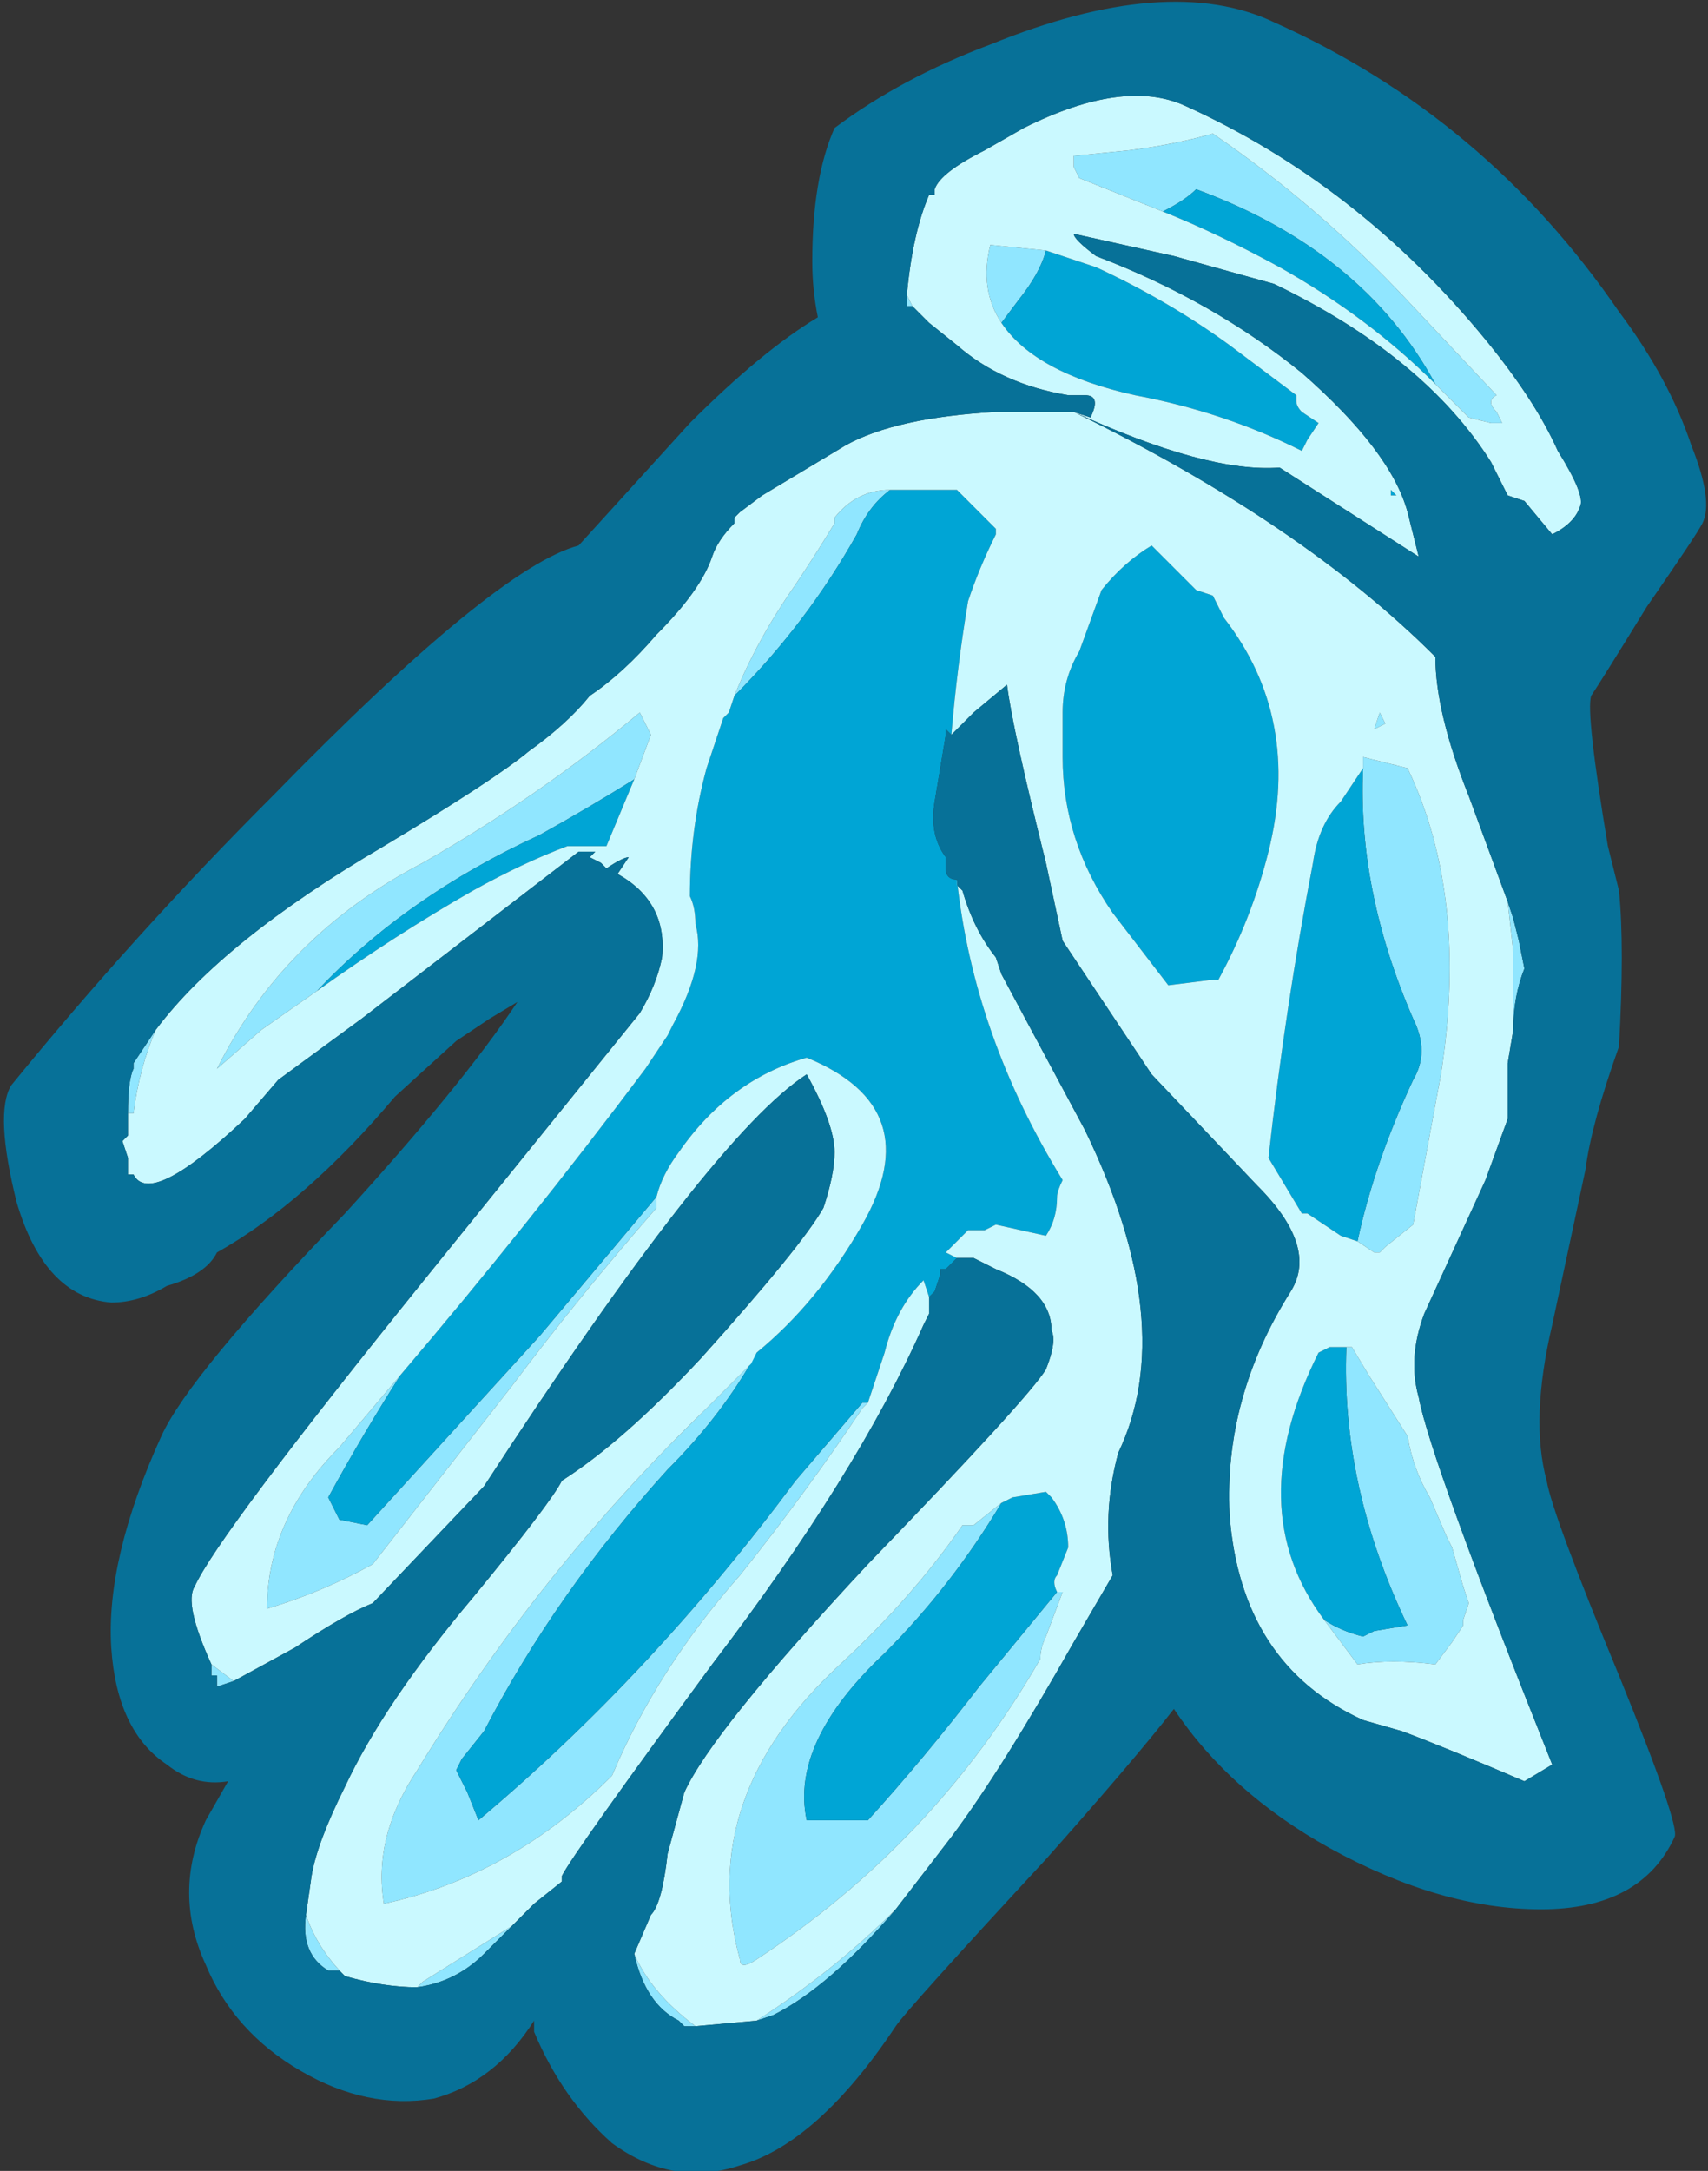 <?xml version="1.0" encoding="UTF-8" standalone="no"?>
<svg xmlns:ffdec="https://www.free-decompiler.com/flash" xmlns:xlink="http://www.w3.org/1999/xlink" ffdec:objectType="shape" height="19.5px" width="15.35px" xmlns="http://www.w3.org/2000/svg">
  <rect width="100%" height="100%" fill="#333333" stroke="none"/>
  <g transform="matrix(1.0, 0.0, 0.0, 1.0, 9.1, 5.0)">
    <path d="M-0.95 -2.35 L-0.9 -2.25 -0.95 -2.25 -0.95 -2.35 M1.35 -3.1 L0.6 -3.4 0.55 -3.5 Q0.55 -3.55 0.55 -3.6 L1.05 -3.65 Q1.45 -3.7 1.8 -3.8 2.75 -3.15 3.55 -2.3 L4.35 -1.45 Q4.25 -1.4 4.35 -1.3 L4.4 -1.2 4.3 -1.2 4.1 -1.25 3.8 -1.55 Q3.15 -2.75 1.65 -3.3 1.55 -3.2 1.35 -3.1 M0.3 -2.75 Q0.25 -2.55 0.05 -2.3 L-0.1 -2.1 Q-0.3 -2.4 -0.2 -2.8 L0.3 -2.75 M-7.7 4.25 Q-7.85 4.6 -7.9 5.0 L-7.95 5.0 Q-7.95 4.7 -7.9 4.6 L-7.9 4.55 -7.7 4.25 M-7.2 9.95 L-7.0 10.1 -7.15 10.15 -7.15 10.05 -7.2 10.05 -7.2 9.95 M-6.35 12.2 Q-6.25 12.5 -6.0 12.75 L-6.05 12.7 -6.15 12.7 Q-6.4 12.55 -6.35 12.2 M-5.35 12.85 L-5.3 12.8 Q-4.9 12.55 -4.5 12.3 L-4.75 12.55 Q-5.0 12.8 -5.35 12.85 M-1.3 7.6 L-1.35 7.65 Q-1.85 8.4 -2.45 9.15 -3.2 10.0 -3.6 10.95 -4.5 11.85 -5.65 12.1 -5.75 11.5 -5.35 10.9 -4.25 9.1 -2.75 7.65 L-2.35 7.25 -2.3 7.15 Q-2.6 7.7 -3.1 8.2 -4.1 9.3 -4.75 10.55 L-4.95 10.8 -5.0 10.9 -4.9 11.1 -4.8 11.35 Q-3.25 10.05 -1.95 8.3 -1.65 7.95 -1.35 7.6 L-1.3 7.6 M-3.2 5.75 L-3.2 5.85 Q-3.9 6.65 -4.5 7.45 L-5.75 9.05 Q-6.2 9.3 -6.7 9.45 -6.7 8.65 -6.05 8.0 L-5.5 7.35 Q-5.85 7.9 -6.15 8.45 -6.1 8.55 -6.05 8.65 L-5.8 8.7 -4.25 7.0 -3.2 5.75 M-3.1 4.3 L-3.05 4.2 -3.1 4.3 M-2.5 1.25 Q-2.3 0.75 -1.95 0.25 -1.75 -0.05 -1.6 -0.3 L-1.6 -0.35 Q-1.4 -0.6 -1.1 -0.6 -1.3 -0.45 -1.4 -0.2 -1.85 0.6 -2.5 1.25 M4.45 5.05 L4.45 4.95 4.45 5.05 M4.5 4.25 L4.5 3.55 4.45 3.1 4.5 3.25 4.55 3.45 4.6 3.7 Q4.5 3.95 4.5 4.25 M3.35 1.5 L3.25 1.55 3.3 1.4 3.35 1.5 M3.1 6.15 Q3.25 5.45 3.6 4.7 3.75 4.45 3.6 4.15 3.1 3.0 3.15 1.9 L3.15 1.8 3.55 1.9 Q4.1 3.05 3.85 4.65 L3.6 6.0 3.35 6.2 3.3 6.25 3.25 6.25 3.1 6.15 M3.0 7.1 L3.05 7.1 3.2 7.35 3.55 7.9 Q3.6 8.2 3.75 8.45 L3.9 8.8 3.95 8.9 4.05 9.25 4.1 9.4 4.05 9.55 4.05 9.6 3.95 9.75 3.8 9.95 Q3.4 9.9 3.1 9.95 L2.8 9.55 Q2.95 9.65 3.15 9.7 L3.25 9.65 3.55 9.6 Q2.95 8.35 3.0 7.1 M-0.1 8.5 Q-0.55 9.25 -1.15 9.85 -2.0 10.65 -1.85 11.35 L-1.3 11.35 Q-0.8 10.8 -0.3 10.15 L0.4 9.3 0.45 9.3 0.3 9.7 Q0.25 9.8 0.25 9.9 -0.7 11.55 -2.3 12.6 -2.45 12.7 -2.45 12.6 -2.85 11.15 -1.55 9.95 -0.9 9.35 -0.45 8.7 L-0.35 8.7 -0.1 8.5 M-3.4 12.55 Q-3.25 12.9 -2.85 13.2 L-2.95 13.2 -3.0 13.15 Q-3.3 13.0 -3.4 12.55 M-2.3 13.15 Q-1.6 12.7 -1.05 12.15 -1.65 12.85 -2.15 13.1 L-2.3 13.15 M-6.25 3.9 L-6.75 4.25 -7.15 4.6 Q-6.55 3.4 -5.3 2.75 -4.25 2.15 -3.35 1.4 L-3.25 1.6 -3.4 2.0 Q-3.8 2.25 -4.25 2.5 -5.45 3.05 -6.25 3.9" fill="#90e6ff" fill-rule="evenodd" stroke="none"/>
    <path d="M1.35 -3.1 Q1.55 -3.2 1.65 -3.3 3.15 -2.75 3.8 -1.55 3.2 -2.15 2.4 -2.6 1.85 -2.9 1.35 -3.1 M0.3 -2.75 L0.75 -2.6 Q1.4 -2.3 1.95 -1.9 L2.55 -1.45 2.55 -1.4 Q2.55 -1.35 2.6 -1.3 L2.75 -1.2 2.65 -1.05 2.6 -0.95 Q1.9 -1.3 1.1 -1.45 0.2 -1.65 -0.1 -2.1 L0.05 -2.3 Q0.25 -2.55 0.3 -2.75 M-0.75 6.7 L-0.75 6.65 -0.8 6.5 Q-1.05 6.75 -1.15 7.15 L-1.3 7.6 -1.35 7.6 Q-1.65 7.95 -1.95 8.3 -3.25 10.05 -4.8 11.35 L-4.9 11.1 -5.0 10.9 -4.95 10.8 -4.75 10.55 Q-4.1 9.3 -3.1 8.2 -2.6 7.7 -2.3 7.15 -1.75 6.7 -1.35 6.0 -0.75 4.95 -1.85 4.5 -2.55 4.7 -3.0 5.35 -3.15 5.55 -3.2 5.75 L-4.25 7.0 -5.8 8.7 -6.05 8.65 Q-6.1 8.55 -6.15 8.45 -5.85 7.9 -5.5 7.35 -4.35 6.0 -3.3 4.6 L-3.1 4.3 -3.05 4.2 Q-2.75 3.65 -2.85 3.3 -2.85 3.15 -2.9 3.05 -2.9 2.45 -2.75 1.9 L-2.6 1.45 -2.55 1.4 -2.5 1.25 Q-1.85 0.6 -1.4 -0.2 -1.3 -0.45 -1.1 -0.6 L-0.5 -0.6 -0.15 -0.25 -0.15 -0.2 Q-0.3 0.1 -0.4 0.4 -0.5 1.0 -0.55 1.6 L-0.6 1.55 -0.6 1.6 -0.7 2.2 Q-0.75 2.5 -0.6 2.7 L-0.6 2.8 Q-0.6 2.9 -0.5 2.9 -0.35 4.3 0.45 5.6 0.4 5.7 0.4 5.75 0.4 5.95 0.3 6.1 L-0.15 6.0 -0.25 6.05 -0.4 6.05 Q-0.5 6.15 -0.6 6.25 L-0.5 6.3 -0.35 6.3 -0.5 6.3 Q-0.55 6.35 -0.6 6.4 L-0.65 6.4 -0.65 6.45 -0.7 6.6 -0.75 6.65 -0.75 6.7 M3.45 -0.55 L3.4 -0.55 3.4 -0.6 3.45 -0.55 M3.1 6.15 L2.95 6.1 Q2.8 6.0 2.65 5.9 L2.6 5.9 2.3 5.4 Q2.45 4.05 2.7 2.75 2.75 2.4 2.95 2.2 L3.15 1.9 Q3.1 3.0 3.6 4.15 3.75 4.45 3.6 4.7 3.25 5.45 3.1 6.15 M1.8 0.35 L1.9 0.55 Q2.6 1.45 2.3 2.65 2.15 3.25 1.85 3.8 L1.8 3.8 1.4 3.85 0.9 3.2 Q0.45 2.55 0.45 1.8 L0.45 1.4 Q0.45 1.1 0.6 0.85 L0.8 0.3 Q1.0 0.05 1.25 -0.1 L1.65 0.3 1.8 0.35 M3.0 7.1 Q2.95 8.35 3.55 9.6 L3.25 9.65 3.15 9.7 Q2.95 9.65 2.8 9.55 2.05 8.55 2.75 7.15 L2.85 7.1 3.0 7.1 M-0.1 8.5 L0.0 8.45 0.3 8.4 0.35 8.45 Q0.5 8.65 0.5 8.9 L0.4 9.15 Q0.35 9.2 0.4 9.3 L-0.3 10.15 Q-0.8 10.8 -1.3 11.35 L-1.85 11.35 Q-2.0 10.65 -1.15 9.85 -0.55 9.25 -0.1 8.5 M-6.25 3.9 Q-5.45 3.05 -4.25 2.5 -3.8 2.25 -3.4 2.0 L-3.65 2.6 -4.0 2.6 Q-4.4 2.75 -4.85 3.0 -5.55 3.4 -6.25 3.9" fill="#00a5d5" fill-rule="evenodd" stroke="none"/>
    <path d="M-0.95 -2.35 Q-0.9 -2.9 -0.75 -3.25 L-0.7 -3.25 -0.7 -3.3 Q-0.65 -3.45 -0.25 -3.65 L0.1 -3.85 Q1.0 -4.3 1.55 -4.05 3.1 -3.35 4.25 -1.95 4.7 -1.4 4.9 -0.95 5.15 -0.55 5.1 -0.45 5.05 -0.3 4.85 -0.2 L4.6 -0.5 4.45 -0.55 4.3 -0.85 Q3.7 -1.8 2.35 -2.45 L1.45 -2.7 0.55 -2.9 Q0.55 -2.85 0.75 -2.7 1.8 -2.3 2.6 -1.65 3.4 -0.95 3.55 -0.4 L3.65 0.0 2.4 -0.8 Q1.75 -0.75 0.55 -1.3 L0.7 -1.25 Q0.8 -1.45 0.65 -1.45 L0.5 -1.45 Q-0.1 -1.55 -0.5 -1.9 L-0.75 -2.1 -0.9 -2.25 -0.95 -2.35 M3.8 -1.55 L4.1 -1.25 4.3 -1.2 4.4 -1.2 4.35 -1.3 Q4.25 -1.4 4.35 -1.45 L3.55 -2.3 Q2.75 -3.15 1.8 -3.8 1.45 -3.7 1.05 -3.65 L0.55 -3.6 Q0.55 -3.55 0.55 -3.5 L0.6 -3.4 1.35 -3.1 Q1.85 -2.9 2.4 -2.6 3.2 -2.15 3.8 -1.55 M-0.1 -2.1 Q0.2 -1.65 1.1 -1.45 1.9 -1.3 2.6 -0.95 L2.65 -1.05 2.75 -1.2 2.6 -1.3 Q2.55 -1.35 2.55 -1.4 L2.55 -1.45 1.95 -1.9 Q1.4 -2.3 0.75 -2.6 L0.3 -2.75 -0.2 -2.8 Q-0.3 -2.4 -0.1 -2.1 M-7.7 4.25 Q-7.1 3.45 -5.65 2.6 -4.65 2.0 -4.35 1.75 -4.0 1.5 -3.8 1.25 -3.5 1.05 -3.2 0.7 -2.8 0.3 -2.7 0.0 -2.65 -0.15 -2.5 -0.3 L-2.5 -0.35 -2.45 -0.4 -2.25 -0.55 -1.5 -1.0 Q-1.05 -1.25 -0.15 -1.3 L0.55 -1.3 Q2.6 -0.3 3.8 0.9 3.8 1.4 4.1 2.15 L4.45 3.1 4.5 3.55 4.5 4.25 4.45 4.55 4.45 4.95 4.45 5.05 4.25 5.6 3.7 6.8 Q3.55 7.2 3.65 7.55 3.75 8.1 4.85 10.85 L4.6 11.0 Q3.9 10.7 3.5 10.55 L3.15 10.45 Q2.05 9.95 1.95 8.6 1.9 7.55 2.5 6.6 2.75 6.2 2.2 5.65 L1.25 4.65 0.45 3.45 0.3 2.75 Q0.0 1.55 -0.05 1.15 L-0.35 1.4 -0.55 1.6 Q-0.5 1.0 -0.4 0.4 -0.3 0.1 -0.15 -0.2 L-0.15 -0.25 -0.5 -0.6 -1.1 -0.6 Q-1.4 -0.6 -1.6 -0.35 L-1.6 -0.3 Q-1.75 -0.05 -1.95 0.25 -2.3 0.75 -2.5 1.25 L-2.55 1.4 -2.6 1.45 -2.75 1.9 Q-2.9 2.45 -2.9 3.05 -2.85 3.15 -2.85 3.3 -2.75 3.65 -3.05 4.2 L-3.1 4.3 -3.3 4.6 Q-4.35 6.0 -5.5 7.35 L-6.05 8.0 Q-6.7 8.65 -6.7 9.45 -6.2 9.3 -5.75 9.05 L-4.5 7.45 Q-3.9 6.65 -3.2 5.85 L-3.2 5.75 Q-3.15 5.55 -3.0 5.35 -2.55 4.7 -1.85 4.5 -0.75 4.95 -1.35 6.0 -1.75 6.7 -2.3 7.15 L-2.35 7.25 -2.75 7.65 Q-4.25 9.1 -5.35 10.9 -5.75 11.5 -5.65 12.1 -4.5 11.85 -3.6 10.95 -3.2 10.0 -2.45 9.15 -1.85 8.4 -1.35 7.65 L-1.3 7.6 -1.15 7.15 Q-1.05 6.75 -0.8 6.5 L-0.75 6.65 -0.75 6.7 -0.75 6.8 -0.8 6.9 Q-1.4 8.25 -2.7 9.95 -3.95 11.65 -4.05 11.85 L-4.05 11.9 -4.3 12.1 -4.5 12.3 Q-4.9 12.55 -5.3 12.8 L-5.35 12.85 Q-5.65 12.85 -6.0 12.75 -6.25 12.5 -6.35 12.2 L-6.3 11.85 Q-6.25 11.55 -6.0 11.05 -5.65 10.3 -4.85 9.35 -4.15 8.5 -4.05 8.3 -3.5 7.95 -2.8 7.2 -1.9 6.2 -1.7 5.85 -1.6 5.55 -1.6 5.35 -1.6 5.1 -1.85 4.65 -2.7 5.2 -4.75 8.35 L-5.75 9.4 Q-6.0 9.5 -6.45 9.8 L-7.0 10.1 -7.2 9.95 Q-7.45 9.4 -7.35 9.25 -7.15 8.8 -5.25 6.45 L-3.35 4.1 Q-3.2 3.85 -3.15 3.6 -3.1 3.1 -3.55 2.85 L-3.45 2.7 Q-3.5 2.7 -3.65 2.8 L-3.7 2.75 -3.8 2.7 -3.75 2.65 -3.9 2.65 -5.85 4.15 -6.6 4.7 -6.9 5.05 Q-7.75 5.85 -7.9 5.55 L-7.95 5.55 -7.95 5.4 -8.0 5.25 -7.95 5.2 -7.95 5.0 -7.9 5.0 Q-7.85 4.6 -7.7 4.25 M3.45 -0.55 L3.4 -0.6 3.4 -0.55 3.45 -0.55 M3.35 1.5 L3.3 1.4 3.25 1.55 3.35 1.5 M3.15 1.9 L2.95 2.2 Q2.75 2.4 2.7 2.75 2.45 4.05 2.3 5.4 L2.6 5.9 2.65 5.9 Q2.8 6.0 2.95 6.1 L3.1 6.15 3.25 6.25 3.3 6.25 3.35 6.2 3.6 6.0 3.85 4.65 Q4.1 3.05 3.55 1.9 L3.15 1.8 3.15 1.9 M1.8 0.35 L1.65 0.3 1.25 -0.1 Q1.0 0.05 0.8 0.3 L0.6 0.85 Q0.45 1.1 0.45 1.4 L0.45 1.8 Q0.45 2.55 0.9 3.2 L1.4 3.85 1.8 3.8 1.85 3.8 Q2.15 3.25 2.3 2.65 2.6 1.45 1.9 0.55 L1.8 0.35 M-0.35 6.3 L-0.5 6.3 -0.6 6.25 Q-0.5 6.15 -0.4 6.05 L-0.25 6.05 -0.15 6.0 0.3 6.1 Q0.4 5.95 0.4 5.75 0.4 5.7 0.45 5.6 -0.35 4.3 -0.5 2.9 L-0.5 2.95 -0.45 3.0 Q-0.35 3.35 -0.15 3.6 L-0.1 3.75 0.65 5.15 Q1.5 6.9 0.95 8.05 0.8 8.6 0.9 9.15 L0.55 9.75 Q-0.1 10.9 -0.55 11.5 L-1.05 12.15 Q-1.6 12.7 -2.3 13.15 L-2.85 13.2 Q-3.25 12.9 -3.4 12.55 L-3.25 12.2 Q-3.15 12.1 -3.1 11.65 L-2.95 11.1 Q-2.7 10.55 -1.3 9.05 0.15 7.55 0.3 7.3 0.4 7.05 0.35 6.95 0.35 6.6 -0.15 6.4 L-0.35 6.3 M2.8 9.55 L3.1 9.95 Q3.4 9.9 3.8 9.95 L3.95 9.75 4.05 9.6 4.05 9.55 4.1 9.4 4.05 9.25 3.95 8.9 3.9 8.8 3.75 8.45 Q3.6 8.2 3.55 7.9 L3.2 7.35 3.05 7.1 3.0 7.1 2.85 7.1 2.75 7.15 Q2.05 8.55 2.8 9.55 M0.4 9.3 Q0.35 9.2 0.4 9.15 L0.5 8.9 Q0.5 8.65 0.35 8.45 L0.3 8.4 0.0 8.45 -0.1 8.5 -0.35 8.7 -0.45 8.7 Q-0.9 9.35 -1.55 9.95 -2.85 11.15 -2.45 12.6 -2.45 12.7 -2.3 12.6 -0.7 11.55 0.25 9.9 0.25 9.8 0.3 9.7 L0.45 9.3 0.4 9.3 M-3.4 2.0 L-3.25 1.6 -3.35 1.4 Q-4.25 2.15 -5.3 2.75 -6.55 3.4 -7.15 4.6 L-6.75 4.25 -6.25 3.9 Q-5.55 3.4 -4.85 3.0 -4.4 2.75 -4.0 2.6 L-3.65 2.6 -3.4 2.0" fill="#caf9ff" fill-rule="evenodd" stroke="none"/>
    <path d="M5.1 -0.45 Q5.15 -0.55 4.9 -0.95 4.7 -1.4 4.25 -1.95 3.1 -3.35 1.55 -4.05 1.0 -4.3 0.1 -3.85 L-0.25 -3.65 Q-0.65 -3.45 -0.7 -3.3 L-0.7 -3.25 -0.75 -3.25 Q-0.9 -2.9 -0.95 -2.35 L-0.95 -2.25 -0.9 -2.25 -0.75 -2.1 -0.5 -1.9 Q-0.1 -1.55 0.5 -1.45 L0.65 -1.45 Q0.8 -1.45 0.7 -1.25 L0.55 -1.3 Q1.75 -0.75 2.4 -0.8 L3.65 0.0 3.55 -0.4 Q3.4 -0.95 2.6 -1.65 1.8 -2.3 0.75 -2.7 0.55 -2.85 0.55 -2.9 L1.45 -2.7 2.35 -2.45 Q3.7 -1.8 4.3 -0.85 L4.45 -0.55 4.6 -0.5 4.85 -0.2 Q5.05 -0.3 5.1 -0.45 M4.45 3.1 L4.1 2.15 Q3.8 1.4 3.8 0.9 2.6 -0.3 0.55 -1.3 L-0.15 -1.3 Q-1.05 -1.25 -1.5 -1.0 L-2.25 -0.55 -2.45 -0.4 -2.5 -0.35 -2.5 -0.3 Q-2.65 -0.15 -2.7 0.0 -2.8 0.3 -3.2 0.7 -3.5 1.05 -3.8 1.25 -4.0 1.5 -4.35 1.75 -4.65 2.0 -5.65 2.6 -7.1 3.45 -7.7 4.25 L-7.9 4.55 -7.9 4.6 Q-7.95 4.7 -7.95 5.0 L-7.95 5.2 -8.0 5.25 -7.95 5.4 -7.95 5.55 -7.9 5.55 Q-7.75 5.85 -6.9 5.05 L-6.6 4.7 -5.85 4.15 -3.9 2.65 -3.75 2.65 -3.8 2.7 -3.7 2.75 -3.65 2.8 Q-3.5 2.7 -3.45 2.7 L-3.55 2.85 Q-3.1 3.1 -3.15 3.6 -3.2 3.85 -3.35 4.1 L-5.25 6.45 Q-7.15 8.8 -7.35 9.25 -7.45 9.4 -7.2 9.95 L-7.2 10.05 -7.15 10.05 -7.15 10.15 -7.0 10.1 -6.45 9.8 Q-6.0 9.5 -5.75 9.4 L-4.75 8.35 Q-2.7 5.2 -1.85 4.65 -1.6 5.1 -1.6 5.35 -1.6 5.55 -1.7 5.85 -1.9 6.2 -2.8 7.2 -3.5 7.95 -4.05 8.3 -4.15 8.5 -4.85 9.35 -5.65 10.3 -6.0 11.05 -6.25 11.55 -6.3 11.85 L-6.35 12.2 Q-6.4 12.55 -6.15 12.7 L-6.05 12.7 -6.0 12.75 Q-5.65 12.85 -5.35 12.85 -5.0 12.8 -4.75 12.55 L-4.5 12.3 -4.3 12.1 -4.05 11.9 -4.05 11.85 Q-3.95 11.65 -2.7 9.95 -1.4 8.25 -0.8 6.9 L-0.75 6.8 -0.75 6.7 -0.75 6.65 -0.7 6.6 -0.65 6.45 -0.65 6.4 -0.6 6.4 Q-0.55 6.35 -0.5 6.3 L-0.35 6.3 -0.15 6.4 Q0.35 6.6 0.35 6.95 0.4 7.05 0.3 7.3 0.15 7.55 -1.3 9.05 -2.7 10.55 -2.95 11.1 L-3.1 11.65 Q-3.15 12.1 -3.25 12.2 L-3.4 12.55 Q-3.3 13.0 -3.0 13.15 L-2.95 13.2 -2.85 13.2 -2.3 13.15 -2.15 13.1 Q-1.65 12.85 -1.05 12.15 L-0.55 11.5 Q-0.1 10.9 0.55 9.75 L0.9 9.15 Q0.8 8.6 0.95 8.05 1.5 6.9 0.65 5.15 L-0.1 3.75 -0.15 3.6 Q-0.35 3.35 -0.45 3.0 L-0.5 2.95 -0.5 2.9 Q-0.6 2.9 -0.6 2.8 L-0.6 2.7 Q-0.75 2.5 -0.7 2.2 L-0.6 1.6 -0.6 1.55 -0.55 1.6 -0.35 1.4 -0.05 1.15 Q0.0 1.55 0.3 2.75 L0.45 3.45 1.25 4.65 2.2 5.65 Q2.75 6.2 2.5 6.6 1.9 7.55 1.95 8.6 2.05 9.95 3.15 10.45 L3.5 10.55 Q3.9 10.7 4.6 11.0 L4.85 10.85 Q3.75 8.1 3.65 7.55 3.55 7.2 3.7 6.8 L4.25 5.6 4.45 5.05 4.45 4.95 4.45 4.55 4.5 4.25 Q4.5 3.95 4.6 3.7 L4.55 3.45 4.5 3.25 4.45 3.1 M5.45 -2.2 Q5.9 -1.6 6.1 -1.0 6.3 -0.5 6.2 -0.3 6.15 -0.2 5.7 0.45 5.3 1.1 5.2 1.25 5.15 1.4 5.35 2.6 L5.45 3.0 Q5.5 3.5 5.45 4.4 5.2 5.1 5.15 5.5 L4.85 6.9 Q4.65 7.75 4.8 8.3 4.85 8.6 5.45 10.05 6.0 11.4 5.95 11.5 5.65 12.15 4.75 12.15 3.85 12.15 2.85 11.6 1.95 11.1 1.45 10.35 1.1 10.8 0.3 11.7 -0.95 13.05 -1.05 13.2 -1.75 14.25 -2.45 14.45 -3.05 14.65 -3.6 14.25 -4.05 13.85 -4.3 13.25 L-4.3 13.15 Q-4.65 13.7 -5.2 13.85 -5.8 13.95 -6.4 13.6 -7.0 13.25 -7.25 12.65 -7.55 12.0 -7.25 11.35 L-7.05 11.0 Q-7.35 11.05 -7.6 10.85 -8.05 10.55 -8.1 9.8 -8.15 9.0 -7.65 7.9 -7.4 7.35 -6.0 5.9 -4.95 4.75 -4.45 4.0 L-4.7 4.15 -5.0 4.35 -5.55 4.85 Q-6.35 5.8 -7.15 6.25 -7.25 6.45 -7.6 6.55 -7.85 6.7 -8.1 6.7 -8.7 6.65 -8.95 5.8 -9.15 5.0 -9.0 4.75 -7.9 3.4 -6.65 2.15 -4.65 0.1 -3.9 -0.1 L-2.9 -1.2 Q-2.25 -1.85 -1.75 -2.15 -1.8 -2.4 -1.8 -2.65 -1.8 -3.4 -1.6 -3.85 -1.0 -4.3 -0.2 -4.6 1.4 -5.25 2.35 -4.8 4.25 -3.95 5.45 -2.2" fill="#077198" fill-rule="evenodd" stroke="none"/>
  </g>
</svg>
